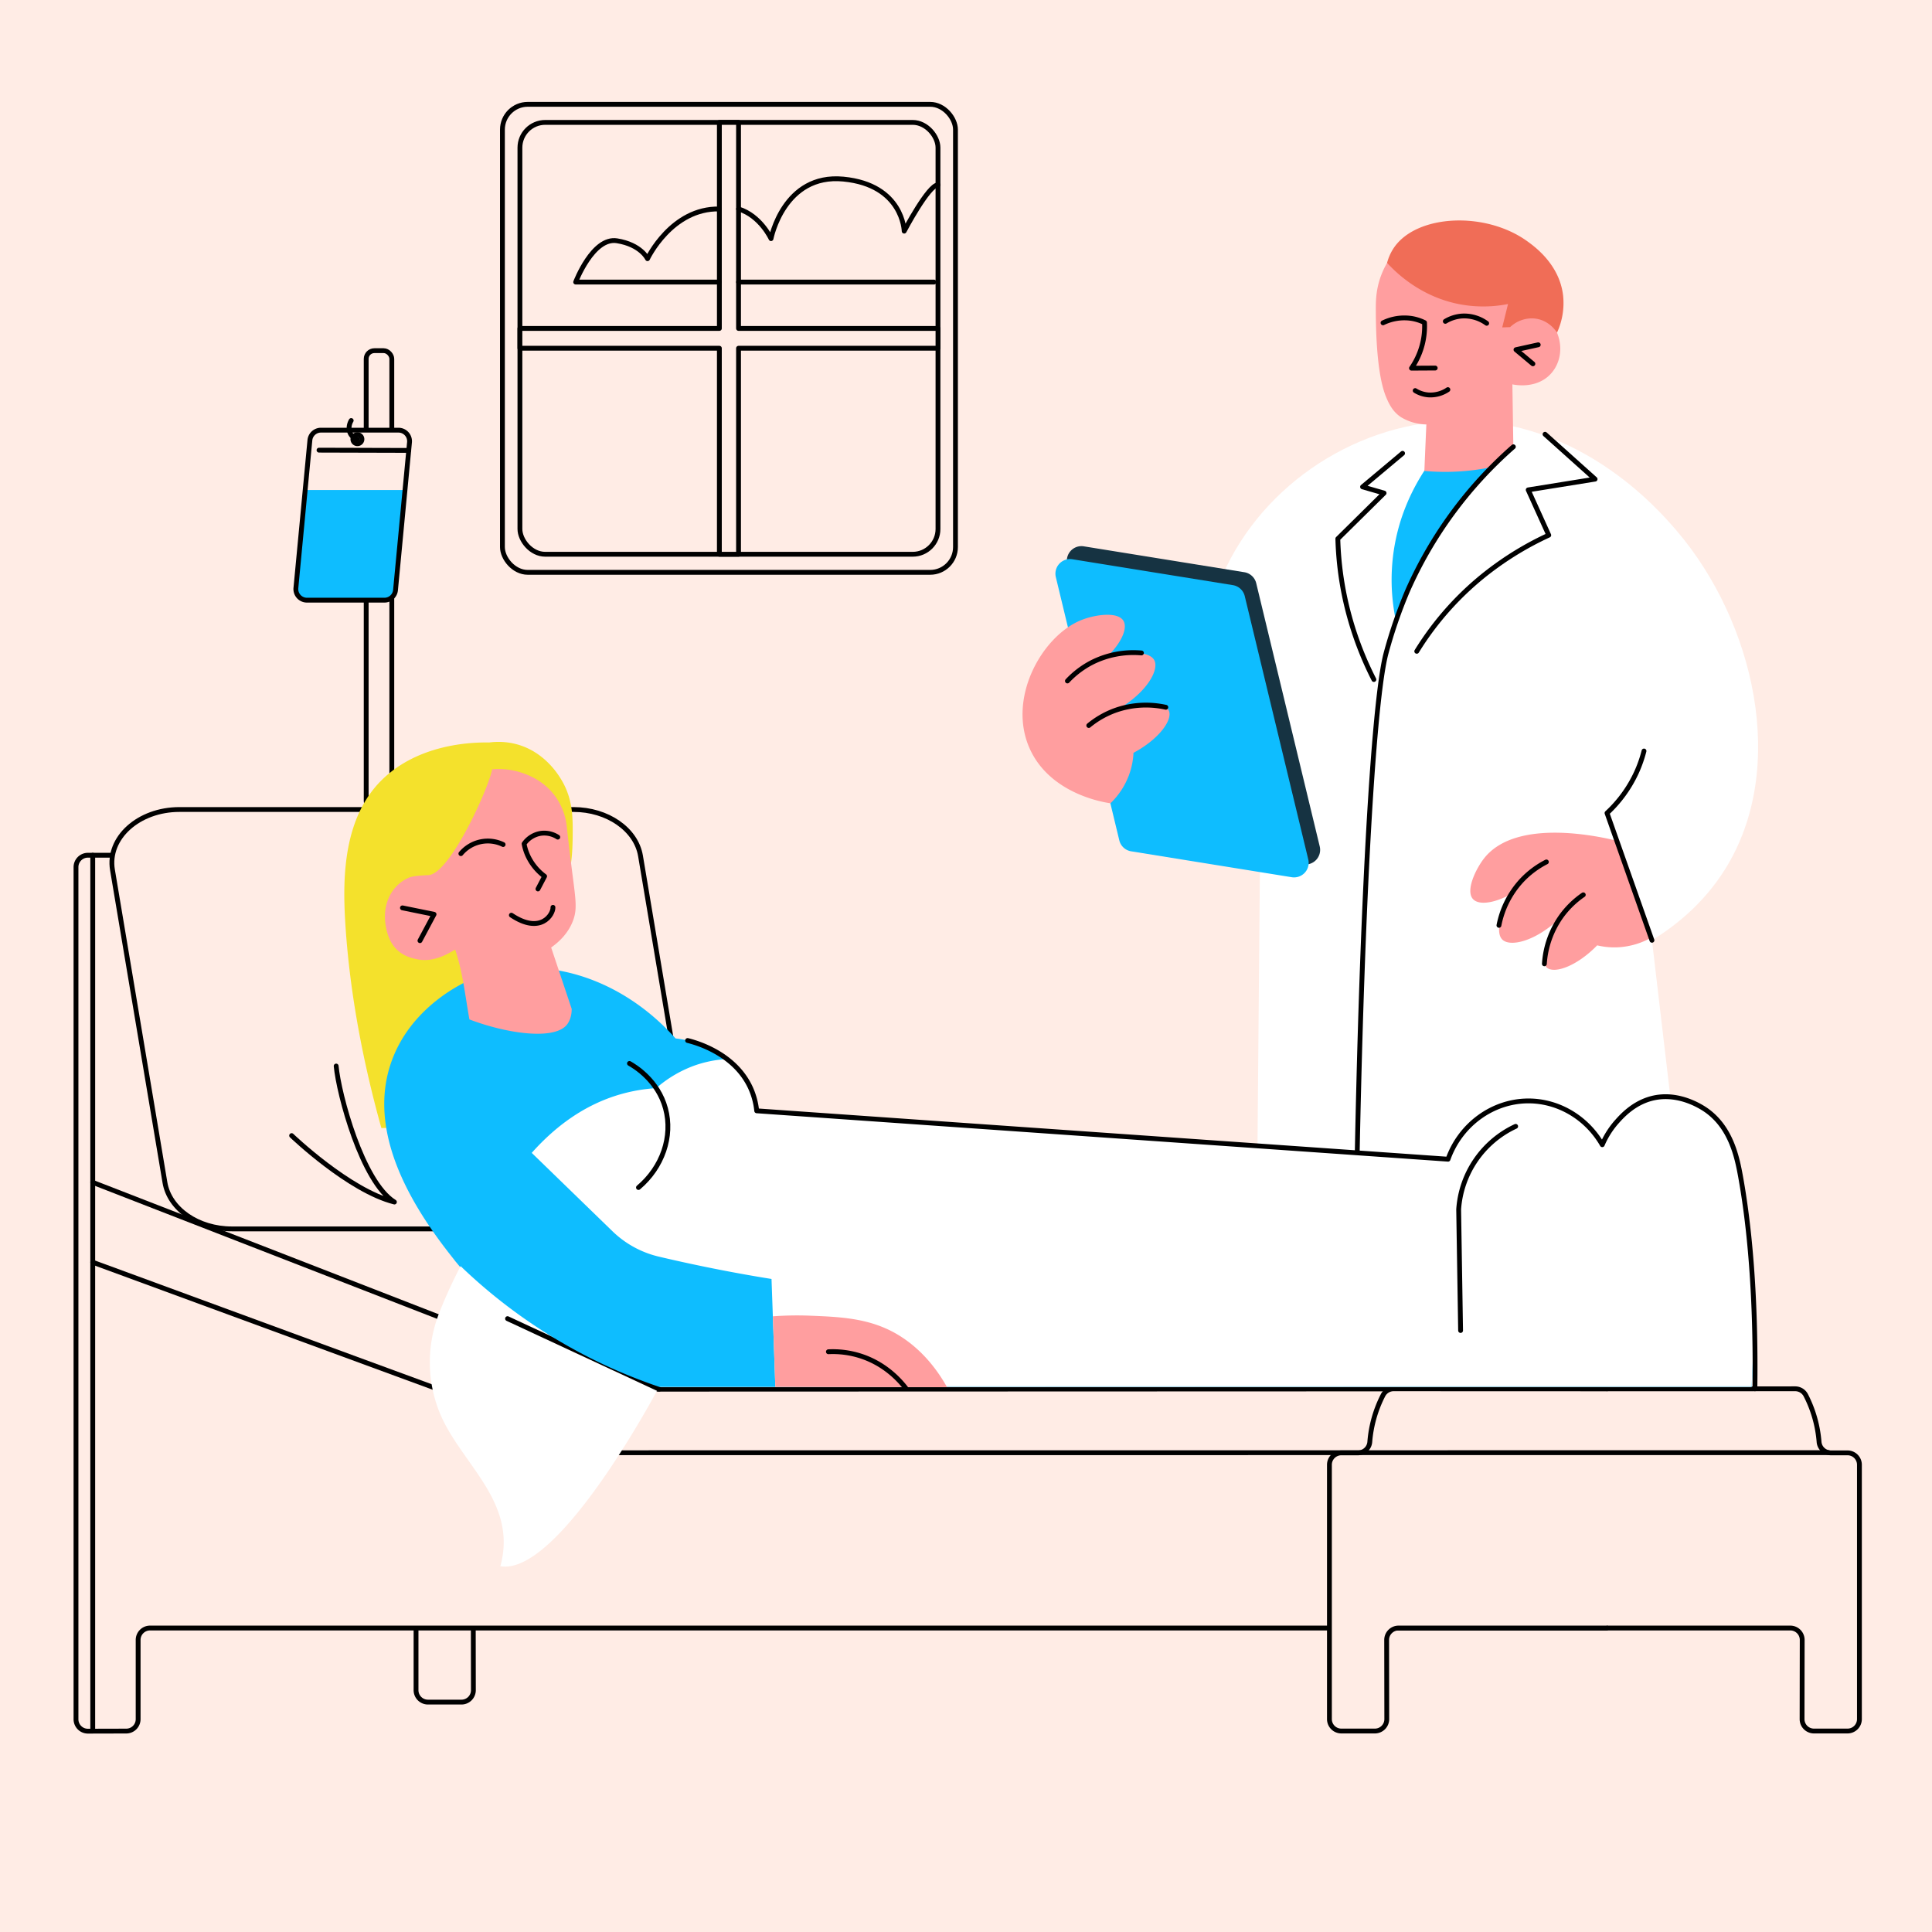 <svg xmlns="http://www.w3.org/2000/svg" xmlns:xlink="http://www.w3.org/1999/xlink" viewBox="0 0 2000 2000"><defs><style>.cls-1{fill:#fff;}.cls-2,.cls-8{fill:#ffece5;}.cls-3{fill:none;}.cls-3,.cls-8{stroke:#000;stroke-linecap:round;stroke-linejoin:round;stroke-width:5px;}.cls-4{fill:#0ebdff;}.cls-5{fill:#ff9e9f;}.cls-6{fill:#f06d57;}.cls-7{fill:#163342;}.cls-9{fill:#f4e12c;}.cls-10{mask:url(#mask);}</style><mask id="mask" x="397.77" y="1001.95" width="1443.23" height="436.15" maskUnits="userSpaceOnUse"><path class="cls-1" d="M488.56,1013.55c67-28,152-4.53,210.76,61.44,6.63.71,52.49,6.33,74,44a80.33,80.33,0,0,1,9.92,30.91L1499,1200c12.9-36.09,46.39-60.22,83-60.33,31.3-.1,60.59,17.37,76.67,45.33,3.12-7.3,17.46-38.7,48.66-47.33,0,0,22.85-6.32,50,6,47,21.3,66.12,139.86,56,292l-1192,0a456.49,456.49,0,0,1-126-101.64c-38.7-44.85-123.17-142.76-90-235.33C426.14,1040.6,481.88,1016.33,488.56,1013.55Z"/></mask></defs><g id="_10" data-name="10"><rect class="cls-2" width="2000" height="2000"/><path class="cls-1" d="M1300.17,1368.47q2.47-284,4.94-568l-43.22-3.7c-9.07-24.55-33-99-3.7-182.74,35.07-100.34,131-169.46,233.36-177.79,138-11.24,226.82,92.9,244.47,113.59,79,92.66,116.13,244.68,49.38,350.65-22.57,35.84-52.16,58.69-75.31,72.85q29,246.93,58,493.88l-118.53,38.27Z"/><path class="cls-3" d="M1599.43,449.55l51.8,46.44L1582,507.13,1603.26,554A324,324,0,0,0,1541,591.65a309,309,0,0,0-74.38,82.57"/><path class="cls-3" d="M1451.93,469.28,1410.53,504l22.26,6.43-47.87,47.27a338.25,338.25,0,0,0,6.71,58.46,343.75,343.75,0,0,0,30.6,87.26"/><path class="cls-4" d="M1485.61,471.84c30.87-21.19,60.8-28.61,74.63-17.9a20.56,20.56,0,0,1,6.38,8.57h0a437.66,437.66,0,0,0-66.53,73.56A417.89,417.89,0,0,0,1445,642.4a204.64,204.64,0,0,1,5.55-105.25A212.89,212.89,0,0,1,1485.61,471.84Z"/><path class="cls-5" d="M1474.5,487.52q1-24.06,2.06-48.13a53.35,53.35,0,0,1-11.77-1.54,52.54,52.54,0,0,1-14.24-5.86c-8-5.08-12.11-12.63-15.19-19.86-3.26-7.63-11.09-28.64-11.12-92.22,0-8.52.13-20.86,5.71-35.36a85.54,85.54,0,0,1,8.67-16.74l110.9,13.26,60.42,59.32c9.79,18.44,5.38,39.6-9,50.64s-32.77,7.4-35.33,6.86q.51,32.31,1,64.62l-25.48,21.65c-5.81,1.13-12,2.11-18.56,2.85A237.79,237.79,0,0,1,1474.5,487.52Z"/><path class="cls-3" d="M1402.34,1391.61c2.77-379.74,17.53-657.65,32.32-714.71a490.73,490.73,0,0,1,22.44-65.29,428.34,428.34,0,0,1,109.52-149.1"/><path class="cls-3" d="M1592.38,356.92,1569.33,362l17.51,14.62"/><path class="cls-3" d="M1465,404.33a30.37,30.37,0,0,0,13.51,4.47,32.09,32.09,0,0,0,20.32-5.46"/><path class="cls-6" d="M1563.25,338.65a32.76,32.76,0,0,1,23.62-9.06c16.31.72,24.42,13.89,24.94,14.76a73.29,73.29,0,0,0,6.29-38.59c-3.78-31.9-29.17-50.29-36.84-55.85-43-31.22-113.32-28.17-137.59,5.55a50.66,50.66,0,0,0-7.76,16.68c9.39,10.25,35.42,35.81,76.9,43.14a132,132,0,0,0,48.29-.55l-6,24.2Z"/><path class="cls-3" d="M1485.72,381l-24.54.14a76.36,76.36,0,0,0,13.47-47.2,47.69,47.69,0,0,0-13.08-4.24,50.37,50.37,0,0,0-29.86,4.49"/><path class="cls-3" d="M1496.19,332.65a38.7,38.7,0,0,1,17.4-5.5,39.7,39.7,0,0,1,25.41,7.52"/><path class="cls-5" d="M1567.05,923.9c-18.44,11-35.79,13.68-42.14,6.9-8.08-8.62,2.78-31.37,11.62-42.5,33.88-42.65,123-21.5,137.91-17.78l21,58.68,14.67,41a78.36,78.36,0,0,1-34,10.37,76.89,76.89,0,0,1-22.71-1.94c-21.78,22.32-44.79,29.52-52.13,23-7-6.17-3-27.47,11.62-49.4-24.65,22.75-50,28.2-57.76,20.34C1548,965.43,1552.75,944.55,1567.05,923.9Z"/><path class="cls-3" d="M1598.74,997.72A95.1,95.1,0,0,1,1616,948.85a92.91,92.91,0,0,1,23-22.53"/><path class="cls-3" d="M1551.71,957.91a95.1,95.1,0,0,1,23.38-46.25,93.19,93.19,0,0,1,25.72-19.38"/><path class="cls-3" d="M1710.09,973.37l-46.51-131.7a133.33,133.33,0,0,0,30.46-42,131.5,131.5,0,0,0,7.82-22.23"/><path class="cls-7" d="M1349,894.72l-166.14-26.8a15.15,15.15,0,0,1-12.31-11.4l-65.73-272.46A15.13,15.13,0,0,1,1122,565.57l166.14,26.79a15.15,15.15,0,0,1,12.3,11.4l65.74,272.46A15.15,15.15,0,0,1,1349,894.72Z"/><path class="cls-4" d="M1337.16,908.08,1171,881.28a15.13,15.13,0,0,1-12.31-11.39L1093,597.43a15.14,15.14,0,0,1,17.12-18.5l166.14,26.8a15.13,15.13,0,0,1,12.31,11.39l65.73,272.47A15.13,15.13,0,0,1,1337.16,908.08Z"/><path class="cls-5" d="M1144.69,681.26c15.67-14.67,23.06-30.6,18.31-38.58-5.88-9.87-29.65-6.5-44.06-.61-40.47,16.53-77.13,81.54-52.38,134.21,21.87,46.53,78.12,54.62,83,55.25a78.36,78.36,0,0,0,19.4-29.85,77,77,0,0,0,4.43-22.35c27.49-14.74,40.78-34.85,36.56-43.71-4-8.41-25.55-10.52-50.69-2.53,28.69-17.38,41-40.21,35.55-49.86C1189.88,674.47,1168.49,673.24,1144.69,681.26Z"/><path class="cls-3" d="M1206.84,732.17a95.07,95.07,0,0,0-51.74,3,92.74,92.74,0,0,0-28,15.86"/><path class="cls-3" d="M1181.61,675.94a95.2,95.2,0,0,0-50.91,9.65A93,93,0,0,0,1105,704.94"/><path class="cls-8" d="M717.68,1407.75l-220.5-.08a12.31,12.31,0,0,0-10.95,6.65,127.42,127.42,0,0,0-13.76,48.38,12.3,12.3,0,0,1-12.28,11.3H443a12.31,12.31,0,0,0-12.32,12.32v263.31A12.33,12.33,0,0,0,443,1762h34.73a12.32,12.32,0,0,0,12.32-12.34q-.06-41-.13-81.94a12.32,12.32,0,0,1,12.32-12.34H717.68"/><path class="cls-8" d="M78.67,1779.75V897.65A12.32,12.32,0,0,1,91,885.33H621a12.32,12.32,0,0,1,12.31,12.32v528.12a12.32,12.32,0,0,0,12.33,12.32l1212.74-.42a12.31,12.31,0,0,1,10.95,6.65,127.42,127.42,0,0,1,13.76,48.38,12.29,12.29,0,0,0,12.27,11.3h17.19a12.32,12.32,0,0,1,12.32,12.32v263.31a12.33,12.33,0,0,1-12.32,12.32h-34.73a12.32,12.32,0,0,1-12.32-12.34q.06-41,.13-81.94a12.32,12.32,0,0,0-12.32-12.34l-1698,0A12.32,12.32,0,0,0,143,1697.67v82A12.31,12.31,0,0,1,130.71,1792l-39.7.1A12.32,12.32,0,0,1,78.67,1779.75Z"/><path class="cls-8" d="M1663.21,1437.75l-220.5-.08a12.31,12.31,0,0,0-11,6.65A127.42,127.42,0,0,0,1418,1492.7a12.29,12.29,0,0,1-12.27,11.3h-17.19a12.32,12.32,0,0,0-12.32,12.32v263.31a12.33,12.33,0,0,0,12.32,12.32h34.73a12.32,12.32,0,0,0,12.32-12.34q-.06-41-.13-81.94a12.32,12.32,0,0,1,12.32-12.34h215.43"/><path class="cls-3" d="M1893.06,1503.78l-1260.39.08L96,1306.67"/><path class="cls-8" d="M96,885.33v906.61"/><path class="cls-8" d="M646.5,1438,96,1224"/><path class="cls-8" d="M185.74,838h408c35.06,0,64.7,20.53,69.31,48l54.31,323.58c5.56,33.13-27,62.56-69.31,62.56h-408c-35.06,0-64.7-20.53-69.31-48L116.43,900.52C110.87,867.39,143.47,838,185.74,838Z"/><rect class="cls-8" x="379.08" y="363" width="26.52" height="474.97" rx="8.5"/><path class="cls-9" d="M394.8,1167.76c-13.11-46.92-32-125.41-37.34-212.11-2.57-42-2.79-99.7,30.12-139.82,1.22-1.49,2.25-2.67,2.44-2.88,38.84-43.67,99.72-44.61,116.42-44.33a72.72,72.72,0,0,1,28.3,1.8c28.36,7.63,42.66,30.59,46.33,36.69,12.14,20.18,11.95,39.44,11.76,58.66-.29,29.49-3,44.14-18,76.67-15.24,33.2-30.67,95.19-29.08,221.94Z"/><path class="cls-4" d="M488.56,1013.55c67-28,152-4.53,210.76,61.44,6.63.71,52.49,6.33,74,44a80.33,80.33,0,0,1,9.92,30.91L1499,1200c12.9-36.09,46.39-60.22,83-60.33,31.3-.1,60.59,17.37,76.67,45.33,3.12-7.3,17.46-38.7,48.66-47.33,0,0,22.85-6.32,50,6,47,21.3,66.12,139.86,56,292l-1192,0a456.49,456.49,0,0,1-126-101.64c-38.7-44.85-123.17-142.76-90-235.33C426.14,1040.6,481.88,1016.33,488.56,1013.55Z"/><g class="cls-10"><path class="cls-1" d="M765.11,1096.22a122.43,122.43,0,0,0-44.44,6.22,124.24,124.24,0,0,0-41.35,24,172.84,172.84,0,0,0-37.65,6.55c-145.84,42.54-189,268.06-195.67,305.09l1388-.41q3.49-151.85,7-303.68c-65.85-10.77-118.37-18-149-22C1146.69,1040.38,865,1099.48,765.11,1096.22Z"/></g><path class="cls-3" d="M711.82,1077.13c8.15,2,48.92,13,65.32,49.5a76,76,0,0,1,6.2,23.28l238.36,16.69L1499,1200c12.9-36.09,46.39-60.22,83-60.33,31.3-.1,60.59,17.37,76.67,45.33a88,88,0,0,1,15.42-24.18c5-5.56,16.79-18.67,35.24-23.6,29.27-7.82,54.82,10.45,58.2,12.94,24.32,18,30.56,47.22,34.2,67.3,14.94,82.42,15.58,173.52,14.94,220.21"/><path class="cls-3" d="M651.61,1100.87c5.41,3.06,29.43,17.4,37.33,46.67,7.8,28.88-3.19,60.86-28,81.78"/><path class="cls-1" d="M497.61,1274.81A491.72,491.72,0,0,0,462.67,1340q-4.32,9.74-8,19.13a139.14,139.14,0,0,0,0,102.09c21.1,53.37,81.78,92.37,63.32,160.11,61,10.73,164.33-185.66,164.33-185.66Z"/><path class="cls-3" d="M525.4,1365.05l156.93,73"/><path class="cls-3" d="M1569,1166a102.38,102.38,0,0,0-59,86q1,62.67,2,125.33"/><path class="cls-4" d="M532,1175.56l102,99a102.61,102.61,0,0,0,47.86,26.26q24.67,5.84,50.81,11.16,34,6.9,66,12,2,55.83,3.94,111.67H682.33A551.5,551.5,0,0,1,471,1305a408.12,408.12,0,0,1,61-129.44Z"/><path class="cls-5" d="M800.06,1362.66a339,339,0,0,1,38.61-.66c27.46,1.1,54,2.16,79.33,13.67,11.74,5.32,40.19,20.57,62.33,60.33l-177.72-.33Z"/><path class="cls-3" d="M857.56,1399.33a93.9,93.9,0,0,1,32.88,4.23c25.84,8.17,41.06,25.51,47.12,33.33"/><path class="cls-5" d="M485.93,1055.32c-4.72-26.54-6.84-48.64-14.75-72.32-5.14,2.87-20,13-37.2,10.39-17.93-2.73-31.34-11.87-34.92-36.59-3.23-22.34,7.27-40.92,24.09-48.2,5.13-2.22,17.16-2.46,20.52-2.7,22.1-1.45,61.85-89,65.82-109.51a75.82,75.82,0,0,1,31.64,3.91c6.37,2.24,23.13,8.4,34.86,25.73a65.47,65.47,0,0,1,10.74,29.66c1.87,17.07,3.63,31.49,5,42.42,4.18,32.85,6.06,42.28,1.64,54.46-4.92,13.53-14.77,22.58-22.82,28.28l21.27,63.57c0,7.16-2,12-4.18,15.28C576.2,1077,527,1070.87,485.93,1055.32Z"/><path class="cls-3" d="M577.4,866.59A25.87,25.87,0,0,0,560,862.65a26.22,26.22,0,0,0-17.46,10.83,53.2,53.2,0,0,0,3.5,11.48,55.76,55.76,0,0,0,17.73,22.16l-6.87,13.11"/><path class="cls-3" d="M572.42,939.26c.38,7.16-12.44,28.61-43.06,8.13"/><path class="cls-3" d="M520.82,874.25a36.33,36.33,0,0,0-43.71,9.43"/><path class="cls-3" d="M416.62,939.82l32.71,6.67-14.59,27.29"/><rect class="cls-8" x="520.11" y="108" width="469" height="484.48" rx="26.17"/><rect class="cls-8" x="538.22" y="126.71" width="432.78" height="447.06" rx="26.17"/><polygon class="cls-8" points="971 339.99 764.53 339.99 764.53 126.71 744.69 126.71 744.69 339.99 538.22 339.99 538.22 360.49 744.69 360.49 744.69 573.77 764.53 573.77 764.53 360.49 971 360.49 971 339.99"/><path class="cls-2" d="M398,621.29H317.75a11.49,11.49,0,0,1-11.44-12.58l14.49-153a11.49,11.49,0,0,1,11.44-10.41h80.24a11.49,11.49,0,0,1,11.44,12.58l-14.48,153A11.5,11.5,0,0,1,398,621.29Z"/><path class="cls-4" d="M317.33,507.25h100Q412.92,559.12,408.5,611a10.82,10.82,0,0,1-2,4.67,11.13,11.13,0,0,1-5.33,3.83l-84.67.83a10.79,10.79,0,0,1-7.17-4.33,10.65,10.65,0,0,1-1.83-7Q312.42,558.12,317.33,507.25Z"/><path class="cls-3" d="M398,621.29H317.75a11.49,11.49,0,0,1-11.44-12.58l14.49-153a11.49,11.49,0,0,1,11.44-10.41h80.24a11.49,11.49,0,0,1,11.44,12.58l-14.48,153A11.5,11.5,0,0,1,398,621.29Z"/><path class="cls-8" d="M330.23,466l92.9.26"/><path class="cls-8" d="M374.67,454.67A4.67,4.67,0,1,1,370,450,4.67,4.67,0,0,1,374.67,454.67Z"/><path class="cls-3" d="M363.56,435.33c-2.91,5-2.92,10.84,0,14.89a12.29,12.29,0,0,0,6.44,4.45"/><line class="cls-3" x1="966.88" y1="292" x2="764.53" y2="292"/><path class="cls-3" d="M744.69,292H595.93s17.8-46.74,42.74-42.75,31.64,18.56,31.64,18.56,24.77-52.48,74.38-51.48"/><path class="cls-3" d="M764.53,216.31c22.78,7,33.63,30.73,33.63,30.73s13.09-67.62,74.94-61.64S936,239.27,936,239.27s25.2-47.88,35-47.88"/><path class="cls-8" d="M348,1103.55c2.66,29.26,26.92,120,60.3,140.78-47-11.76-106.41-68.77-106.41-68.77"/></g></svg>